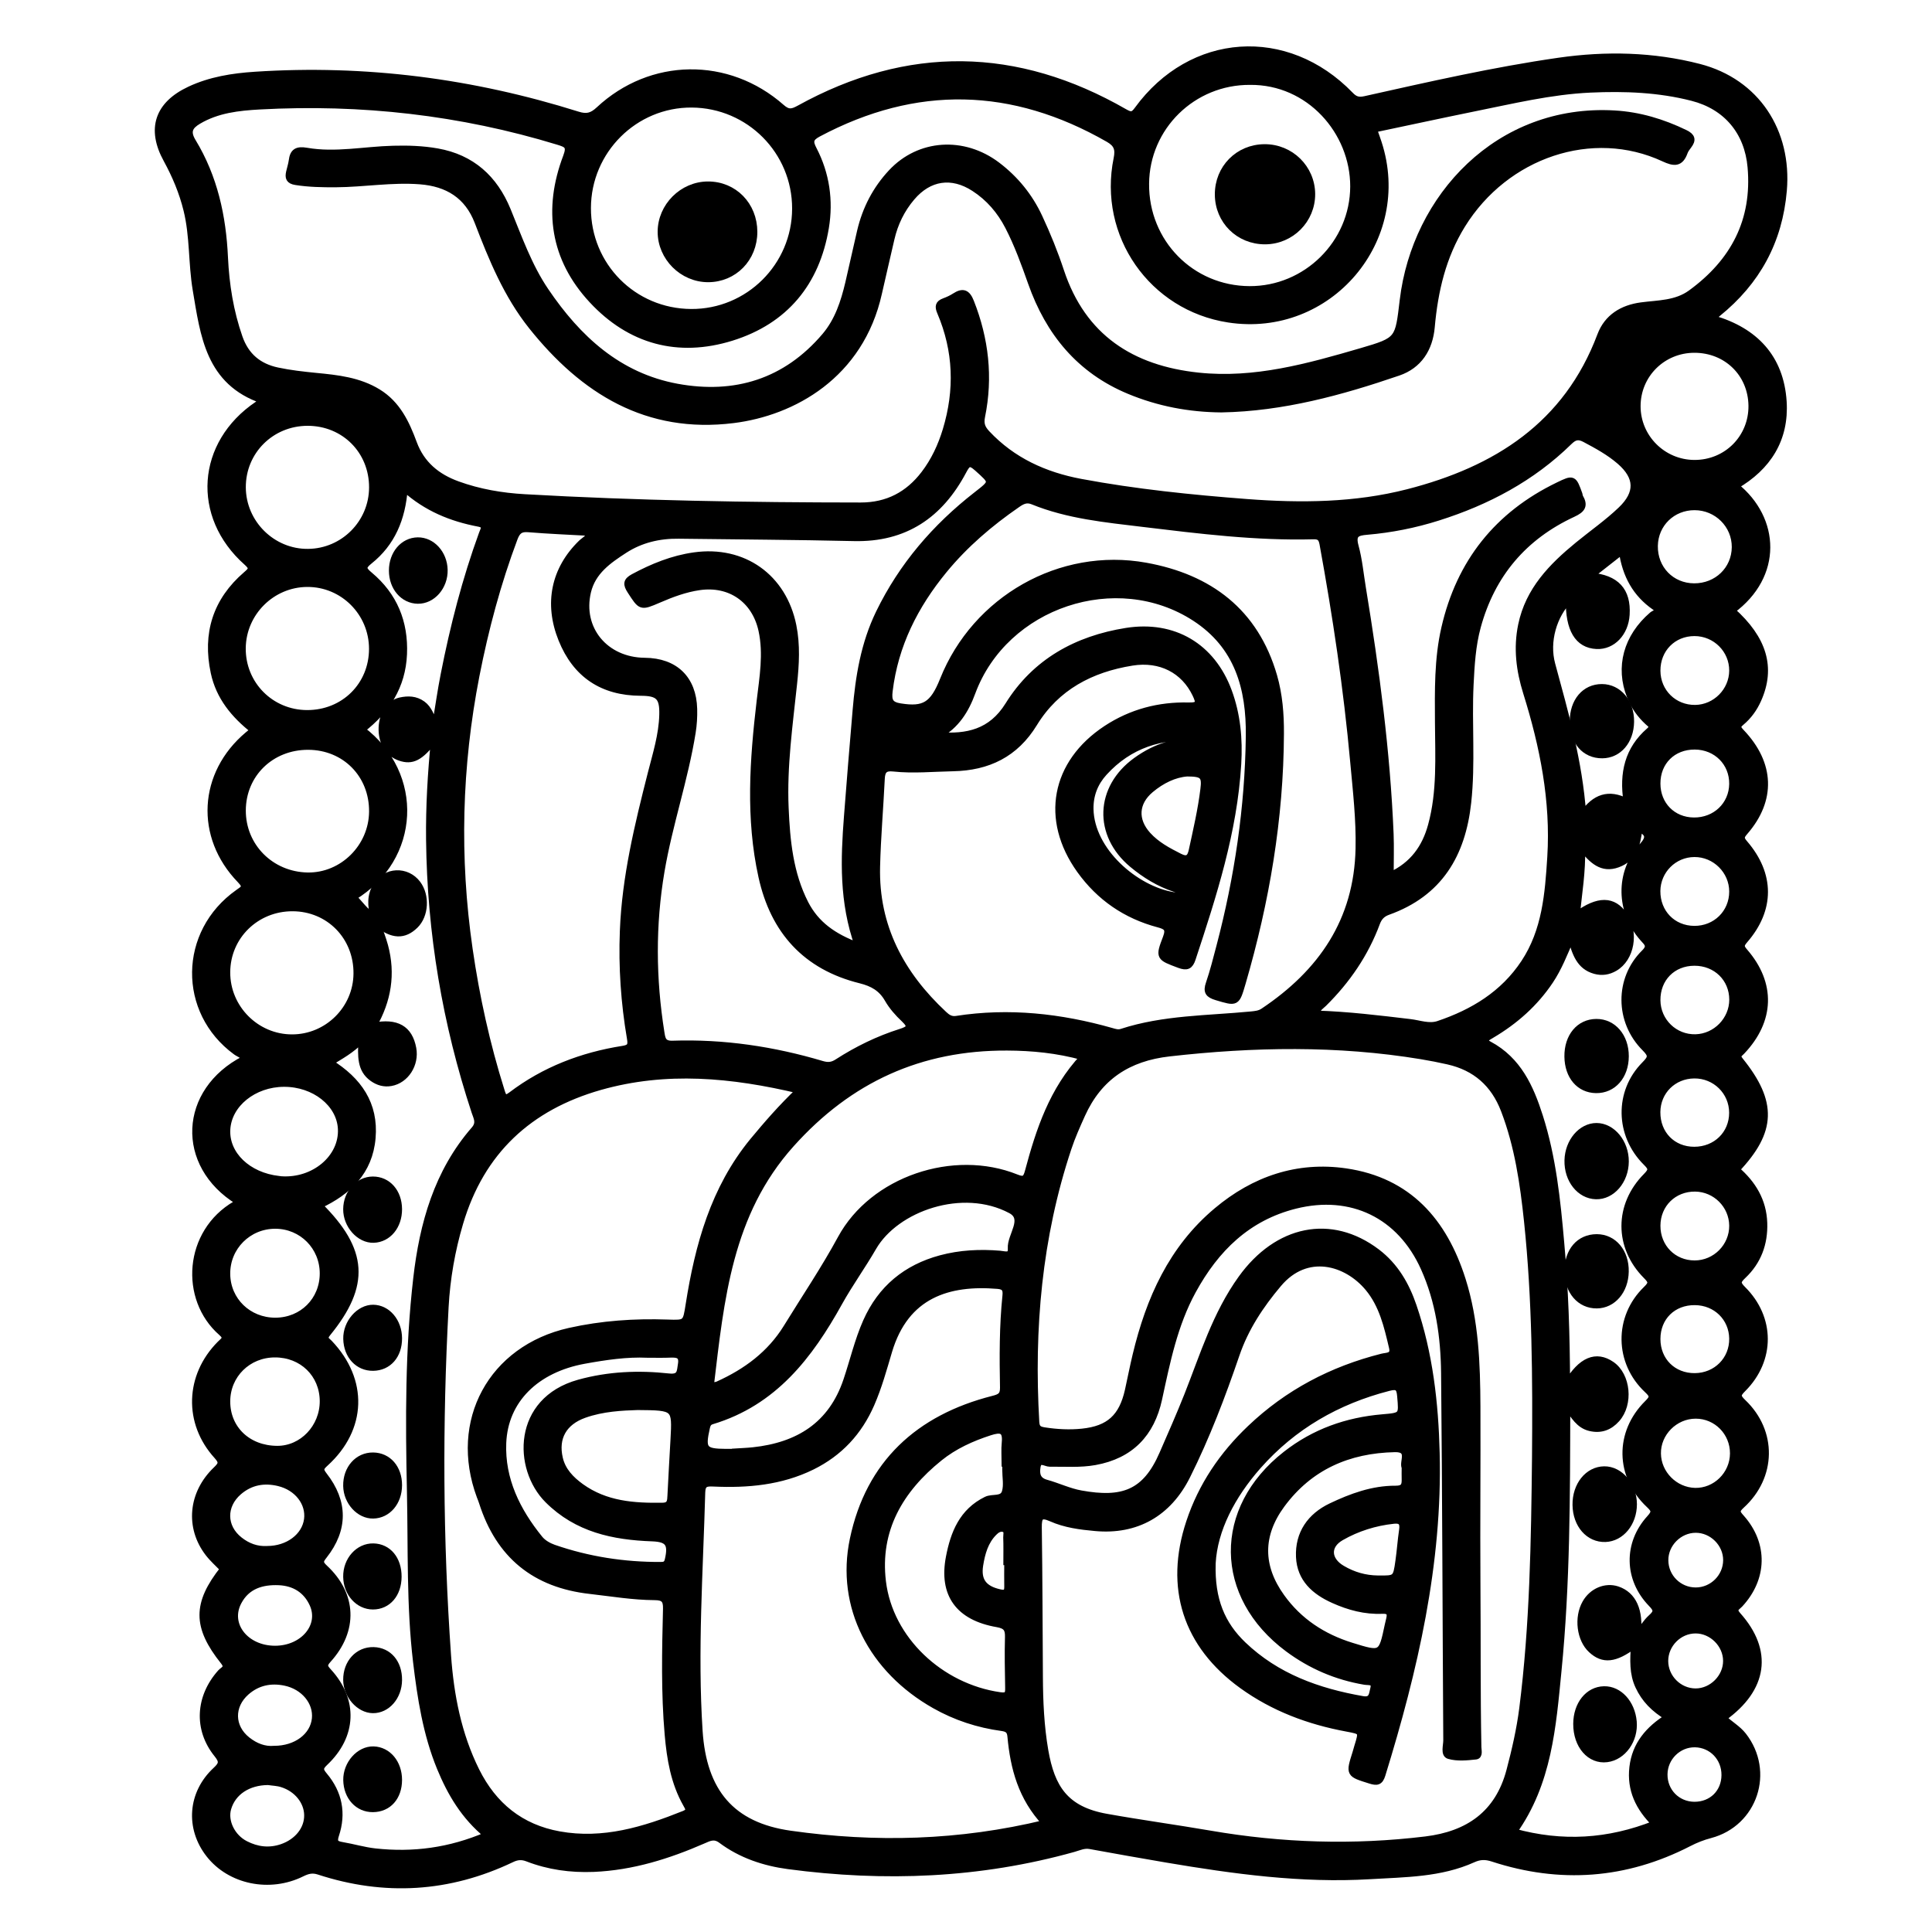 <?xml version="1.0" encoding="utf-8"?>
<!-- Generator: Adobe Illustrator 23.0.0, SVG Export Plug-In . SVG Version: 6.00 Build 0)  -->
<svg version="1.0" xmlns="http://www.w3.org/2000/svg" xmlns:xlink="http://www.w3.org/1999/xlink" x="0px" y="0px"
	 viewBox="0 0 3000 3000" style="enable-background:new 0 0 3000 3000;" xml:space="preserve">
<style type="text/css">
	.st0{stroke:#000000;stroke-width:10;stroke-miterlimit:10;}
</style>
<g id="Layer_1">
</g>
<g id="Layer_2">
	<g>
		<path class="st0" d="M2696.4,1816.1c25.3,21.9,41.7,48.5,42.8,83.1c1,32-9.3,59.6-32.4,81.5c-8.5,8.1-10.3,11.7-0.7,21.2
			c45.1,44.7,45.2,109.6,0.5,154.5c-8.6,8.6-9.8,11.9-0.1,21.1c47.9,45.5,46.8,115.4-2.4,160.1c-9.4,8.5-6.9,11.6-0.1,19.3
			c36.4,41,35,94.2-2.5,134.4c-4.6,4.9-11.6,7.2-3.1,16.8c49.7,55.5,41.5,114.1-22.3,159.5c10,9.8,22.3,16.4,30.9,27.4
			c43.6,55.9,17.2,136.2-51.3,154.3c-11.8,3.1-22.7,7.4-33.5,13c-98.1,50.4-199.8,57.7-304.4,23.5c-11-3.6-19.8-3.5-30.4,1.3
			c-50.8,23-105.7,22.6-159.8,25.9c-106.6,6.4-211.6-8.1-316.3-25.8c-39.6-6.7-79.2-13.8-118.8-21c-9.3-1.7-17.2,2.3-25.4,4.6
			c-145.8,40.8-293.8,46.5-443.1,26.6c-37.5-5-73.4-17-104.2-40c-10.6-7.9-18.6-3.6-27.7,0.4c-54.5,23.8-110.5,41.4-170.5,43.9
			c-35.4,1.4-69.7-3.3-102.7-16.1c-8.9-3.4-16-2.7-24.5,1.4c-97.2,46.4-197.2,52.4-299.4,19c-10-3.3-17.3-1.3-26.1,3
			c-50.2,25-111.7,12.1-144.2-29.5c-32-40.9-28.2-95,10.5-130.8c10.2-9.4,10.4-14.1,1.8-24.8c-31.3-38.8-28.4-88.8,5.6-126.8
			c4-4.5,12.9-6.7,4.6-17.1c-43.3-54.2-43-90-0.6-143.6c-7.8-8.2-16.5-15.8-23.3-24.7c-30.7-40-26-92.7,12.1-129.3
			c8.3-8,10.6-11.7,1.6-21.6c-47-51.5-44.6-124.3,4.8-173.9c5.7-5.7,12.1-8.9,2-17.7c-60-52.5-53.4-155.8,22-199.4
			c1.5-0.9,2.5-2.7,3.8-4.2c-92.2-56.8-87.1-171.5,9.9-221.2c-2.1-6.5-8.7-7.8-13.2-11.2c-85.3-62.5-83.9-185.4,3.3-247
			c8.9-6.3,14.2-8.6,3.4-19.7c-65.5-67.6-59.9-165.1,11.8-225.4c2.6-2.1,5.2-4.2,8.8-7.2c-30.1-23.7-53.3-51.7-61.4-89.6
			c-12.9-60.4,3.1-111.6,50.2-152.1c8.4-7.2,10.6-10.3,0.8-19c-81.1-71.9-73.1-184.5,16.7-245.1c2.2-1.5,4.2-3.2,8.2-6.3
			c-84.1-28.4-92-101.6-103.9-171.9c-6.9-41-4.2-83.1-14.3-123.9c-6.8-27.7-17.6-53.3-31.2-78.2c-26.2-47.6-13.5-85.5,35.8-108.6
			c32.2-15.1,66.6-20.5,101.6-22.8c170.8-11.2,337.6,10.4,500.7,61.7c14.2,4.5,22.5,2.3,33.2-7.7c80.9-75.5,200.3-77.1,283.6-3.7
			c10.3,9.1,16.4,7.8,27.2,1.9c169.3-93.6,338-90.8,505.4,5.4c9.8,5.6,13.4,5.4,20-3.7c83.6-114.8,231.8-125,330.6-22.9
			c6.9,7.2,12.5,9.1,22.6,6.9c99.9-22.3,199.8-45.1,301.3-59.7c73.1-10.5,146.4-8.9,217.9,9.6c88.7,23,138.8,99.7,131,191.5
			c-6.7,78.8-41.3,141.9-102.4,191.2c-2.1,1.7-4,3.6-5.8,5.4c-0.4,0.4-0.4,1.1-0.9,2.5c64.6,18.8,104.4,60.6,108.8,128.8
			c3.7,58.2-23.9,101.8-74.3,131c64,51.3,68.2,139.2-5.6,193.4c49.5,44.1,62.7,88.9,40.6,138.4c-6.1,13.7-14.7,25.7-26.2,35.3
			c-7.1,5.9-5.9,9,0.2,15.4c46.6,49,48.5,105,5.3,154.7c-6,6.9-6.9,10.1-0.4,17.6c41.8,48.5,41.8,102.7,0.2,150.6
			c-6.1,7.1-6.5,10.3-0.1,17.6c43.3,49.8,41.5,106.9-4.2,155c-4,4.3-9.1,6.2-2.7,14.1C2754.5,1711.7,2753,1756.4,2696.4,1816.1z
			 M580.3,1423.3c2,3.8,4,7.5,5.9,11.3c3.8,11.4,8.3,22.6,11.4,34.1c11.7,43.4,5.1,84.6-17.8,124.3c36.4-7.2,55.9,4.4,61.6,34.9
			c4.6,24.7-11.3,49.4-34.3,53.5c-10.6,1.9-20-0.9-28.5-6.9c-19.6-13.8-18.1-35.1-17.1-60c-16.1,16.6-32.4,25.1-49,35.4
			c44.4,27.6,70.3,64.5,65.7,117.2c-4.5,52.2-37.3,83.5-82.4,104.6c70.4,69.7,74,123.7,12.9,198.5c-7.2,8.8-1.6,10.7,2.8,15.3
			c55.1,57.8,52.9,132.8-6.1,186.5c-7.2,6.6-9.6,9.6-2.4,18.7c32.4,41.4,32.3,84.2,0.1,125c-6.2,7.8-7.3,11.2,1,18.9
			c44.8,41.5,46.9,96.9,5.4,142.6c-7.8,8.5-5.5,11.8,0.9,18.8c40.5,44.4,38.4,99.2-5.9,141c-8.6,8.1-7.8,11.9-0.8,20.2
			c22.8,27.2,29,58.6,17.7,92.4c-3.7,11.2-0.1,14,9.9,15.7c17.1,2.9,34,8,51.2,9.9c58.8,6.4,115.7-0.8,173.7-25.7
			c-35.5-29.1-56.7-65.2-72.9-104.6c-21.6-52.7-30.2-108.3-36.9-164.4c-10.4-87.6-7.6-175.7-9.5-263.6c-2.4-110.8-2.9-221.7,9.8-332
			c9.7-84.4,32.2-164.8,89.7-230.9c9.1-10.4,3.7-18.6,0.8-27.5c-45.3-137.2-69-278-70.6-422.5c-0.6-51.5,2.4-102.8,7.6-155.5
			c-21.5,28-34.2,34.4-53.3,27.8c-18.2-6.3-28.8-23.8-28-46.5c0.7-20.4,12.2-38.2,28.6-41.8c11.9-2.6,23.7-2.5,34.6,5.4
			c10.1,7.3,13.2,19.1,20,32.4c4.8-28.8,8.3-53.8,13.2-78.5c14.6-74.3,33.4-147.6,59.4-218.8c2.6-7,7.2-13.3-5.6-15.7
			c-41.9-8-80.7-23.5-115-54.4c-3.4,47.1-19.6,85.1-54.5,112.9c-11.4,9.1-9.8,13.1,0.4,21.6c38,31.8,55.1,73.3,53,122.8
			c-2.1,49.7-26.4,87.5-65,117.2c92,69.3,86.1,199.6-13,260.1C559.1,1403.6,567.2,1415.9,580.3,1423.3z M2133.2,200.8
			c2.9,8.4,5.3,14.7,7.3,21c48.9,150.1-76.8,298-232.8,274c-118.9-18.3-197.7-131.1-173.5-249.5c3-14.7,0.3-22.8-13-30.4
			c-148.8-85.3-298.8-89.1-450.7-8.3c-12.9,6.9-13.4,12.5-7.2,24.4c19.9,38.2,25.7,79.6,18.8,121.4c-14.2,85.7-63,144.9-146.1,170.8
			c-83,25.8-157.6,5.4-216.6-58.1c-60-64.5-71.1-141-40.1-222.7c6.4-16.9,1.3-19.2-12.7-23.5c-151.2-46.2-305.9-63.5-463.5-54.9
			c-32.7,1.8-65.7,5.4-95,22.8c-13.2,7.8-18.5,16.1-8.8,32.1c33.5,55.1,46.8,116.1,49.7,180c2,42.3,8.6,83.9,22.7,124.2
			c10.1,28.8,29.9,45.3,59.1,51.5c19.7,4.2,39.7,6.4,59.7,8.4c33.4,3.2,66.9,6.8,96.5,25c30,18.4,43.9,48,55.4,79.2
			c12.1,32.8,36.3,52.5,68,64c33.6,12.2,68.7,18.2,104.3,20.2c173.7,9.9,347.7,12.8,521.7,12.9c41.7,0,73.9-17.1,98.6-49.4
			c15.6-20.4,26.3-43.4,33.8-68.1c18.8-62.1,16.8-123.2-8.7-183c-3.8-8.8-3-13.5,6-16.8c5.6-2.1,11.2-4.6,16.3-7.9
			c12.5-8.1,19.3-6,25.1,8.8c22.8,57.8,29.5,117,17.1,177.8c-2.4,11.8,0.5,18.5,7.9,26.4c39.8,42.4,89.8,65,145.8,75.5
			c85.2,15.9,171.4,24.7,257.7,31.3c83.9,6.4,168.1,5.7,250.3-15.4c136.7-35.1,246.5-104.2,298.9-243.8
			c10.5-27.9,33.8-42.3,63.5-46.2c26.4-3.5,53.9-2.6,77-19.5c66.4-48.4,100.2-112.3,92.9-195.5c-4.8-54.8-37.7-94.2-90.9-107.8
			c-51.8-13.3-104.9-15.3-158-12.9c-61.9,2.8-122,17.5-182.4,29.6C2236.2,178.8,2185.2,189.9,2133.2,200.8z M2383.9,2262.8
			c1-122.3,0.4-244.5-12.4-366.3c-6.2-58.8-14.6-117.1-36-172.8c-15.7-40.9-44.4-66.2-87-75.8c-13.7-3.1-27.5-5.8-41.4-8.1
			c-130.2-21.5-260.5-19.2-391.3-4.4c-64.1,7.2-109.3,37-135.7,95.4c-7.7,17.1-15.4,34.3-21.3,52.1c-46,138.3-58.4,280.5-50,425.3
			c0.6,10,4.8,11.9,13.2,13.2c19.4,3,38.9,4,58.3,2c41.9-4.3,62.1-22.9,71.4-64.3c4.1-18.3,7.6-36.8,12-55
			c20.7-86.6,55.8-165.5,125.9-224.2c57.8-48.5,125.1-71.6,200.1-60.7c97.4,14.2,152.5,77.5,181.1,167.6
			c20.4,64.3,22.7,130.9,23,197.3c0.4,90.6-0.6,181.2,0,271.7c0.7,85.7-0.2,171.5,1.5,257.2c0.1,4.9,2.5,13.4-3.7,14.1
			c-13.9,1.5-28.8,3-41.8-0.8c-8-2.3-3.7-15.7-3.7-24c-1.2-190.1-1.5-380.2-3.4-570.3c-0.6-55.8-8.3-111.1-31.6-163
			c-36.8-82.1-112.6-118.9-199.8-97.1c-74.3,18.6-123.4,67.3-159,132.3c-28.8,52.6-40.3,110.5-52.8,168.2
			c-11.7,53.8-43.8,87.6-99.3,97.6c-23.4,4.2-46.8,2.2-70.3,2.5c-6.3,0.1-17-9-19.2,5.4c-1.8,11.5,0.2,20.9,13.9,24.7
			c18.1,5,35.4,13.4,53.7,16.7c64.7,11.7,100.3-0.5,126.9-61.8c13.1-30.1,26.4-60.1,38.5-90.6c24.6-62.1,43.8-126.1,83.9-181.8
			c55.7-77.3,139-95.2,210.6-40.9c28.4,21.6,45.3,51,56.5,83.9c25.2,73.8,33.9,150.5,35.8,227.8c4.4,172-33.9,337.1-84.2,500
			c-3.6,11.6-8.4,12-18.6,8.8c-32.9-10.3-33.1-9.8-22.6-43c1-3.2,1.8-6.5,2.8-9.7c7.4-23.9,7.3-23.7-16.7-28.2
			c-58.8-10.9-113.7-31.4-162.5-66.6c-87-62.9-115.6-151.8-81.8-253.7c18.8-56.7,51.3-104.5,94.4-145.5
			c58.2-55.5,127-91.5,204.7-111.1c7.4-1.9,19.2-0.3,15.8-14.7c-7.7-32.8-15.3-65.9-37.4-92.4c-33.5-40.2-95.3-58.2-139.2-6.1
			c-27.9,33.1-51.4,68.5-65.5,109.9c-21.9,64.1-46,127.4-76.3,188.1c-29.2,58.5-79,86.5-142.5,80.7c-23.4-2.1-46.9-5.1-68.6-14.8
			c-16.9-7.5-19.8-2-19.6,14.5c1.1,77.2,1.2,154.5,1.7,231.7c0.2,38.3,1.9,76.7,8.4,114.4c10,57.8,31.3,91.8,95.2,103.2
			c53.5,9.6,107.3,16.9,160.8,26.1c111.2,19.2,222.9,22.7,334.9,9.1c65.8-8,112.7-39.7,130.5-107.4c8.4-31.8,15.7-63.7,19.9-96.4
			C2380.5,2523.4,2382.5,2393.1,2383.9,2262.8z M1457.2,1141.8c44.4,3.6,82-4.4,108.4-46.8c41.8-67.3,106.1-102.7,183.3-115
			c73.6-11.7,133.1,23.6,158.9,93.3c13.5,36.5,16.9,74.3,14.6,113c-6.2,105-38.2,203.8-70.8,302.6c-3.8,11.4-8.7,13.6-20.3,9.3
			c-31.4-11.8-32.4-11.4-20.6-42.2c5.3-14,0.7-17.6-11.9-20.9c-50.5-13.4-91.4-41.4-121.9-83.9c-56.4-78.7-39.9-166.4,40.9-219.7
			c38.8-25.5,81.9-36.8,127.9-35.7c17.2,0.4,16.9-4.8,10.7-17.8c-17.8-37.2-54.3-56.5-98.5-49.4c-63.8,10.2-117.5,38.3-152.1,94.8
			c-29.2,47.7-71.7,68.1-125.9,69.2c-30.9,0.6-61.8,3.7-92.6,0.4c-13.4-1.5-17.8,3.4-18.4,16c-2.2,45.6-6.2,91.1-7.3,136.8
			c-2.3,92.8,37.6,167.1,104,229c5.4,5.1,10.8,9,19.4,7.7c81.7-12.7,161.9-3.8,240.9,18.6c5.2,1.5,10.2,3.2,15.7,1.4
			c65.3-21.3,133.6-20.4,200.9-26.9c6.8-0.7,13.1-1.2,19-5.1c90.3-60.3,146-140.7,148.4-252.7c1-45.1-4.2-89.8-8.3-134.6
			c-10.3-113.7-27.2-226.5-47.7-338.7c-1.7-9.3-5.2-12.3-14.4-12.1c-88.9,2.4-176.9-8.6-264.8-19.2c-57.9-7-116.3-12.5-171.1-34.8
			c-9.7-4-16.5-0.3-24,4.9c-42.2,29.1-80.9,62.1-113.6,101.9c-45.2,55-76.3,116.3-84.9,188c-1.8,14.9,0.9,21.5,17,24
			c36.7,5.8,50.6-2,66.4-41.6c50.1-125.3,182-200.9,314.6-176.9c98.6,17.8,170,70.9,199,170.9c8.4,29.1,10.8,59.4,10.6,89.7
			c-0.6,131.9-22.5,260.4-59.3,386.7c-9.4,32.2-9.1,31.5-40.4,22.2c-12.6-3.8-16-8.3-11.6-21c6.5-19,11.4-38.6,16.5-58
			c28.1-106.9,44.2-215.6,45.6-326.2c0.9-74.1-17.2-139.9-83.9-183.3c-121.8-79.1-295.3-21.1-345.9,115.5
			C1499.6,1102.8,1484.7,1126.9,1457.2,1141.8z M1241.1,1693.1c-105-25-206.9-34.5-309.2-5.5c-110.1,31.3-184.6,100-217.6,211.3
			c-12.7,42.7-20.3,86.4-22.7,130.6c-9.7,180.5-8.9,361.1,3.8,541.4c4.4,61.7,16.1,122.4,44.1,178.7c26.9,54,69.1,88.3,128.9,99.1
			c68.3,12.3,131.6-7,193.9-32c10-4,6.8-9,3.2-15.3c-19-33.5-25.1-70.3-28.4-108c-5.7-65-4.2-130.2-2.6-195.3
			c0.4-14.2-4.1-18.3-17.9-18.4c-33.6-0.2-66.8-5.8-100.1-9.6c-86.2-9.6-141.6-55.2-167.8-137.3c-1-3.2-2.3-6.3-3.5-9.4
			c-43.2-116.5,17.9-229.3,139.1-256.5c50.1-11.2,100.9-14.7,152.1-12.9c29,1,28.7,0.9,33.3-28.4c14.5-91.7,38.6-179.6,99.2-253.6
			C1190.8,1745.6,1213.1,1719.8,1241.1,1693.1z M1623,2830.9c-37.1-39.5-49.2-85.7-53.7-134.6c-0.8-9.2-4.6-12.1-13.6-13.4
			c-36.9-5-71.8-16.4-104.3-34.8c-97.5-55.1-148.8-153.4-126.8-257.9c24.8-117.9,101.8-188.4,217.3-217.8
			c10.7-2.7,16.1-5.2,15.9-17.7c-0.9-47.7-1.1-95.4,3.8-142.9c1-9.9-1.5-14.5-12.3-15.4c-76.3-6.4-142.9,14-169,101.7
			c-8.2,27.6-15.8,55.4-27.4,82c-19,43.6-49.2,76.2-92,97.3c-48.5,23.8-100.3,28.3-153.1,25.9c-11.2-0.5-17.3,0.3-17.7,14
			c-3.4,123.5-12.1,246.8-4.1,370.4c6.1,94.5,49.9,147.1,141.3,160C1358.7,2866.3,1489.7,2863.2,1623,2830.9z M1332.3,1468.7
			c-24.4-68.4-21.9-134.6-16.8-200.9c4.2-54.8,8.7-109.7,13.4-164.5c4.4-52.4,12.7-103.6,36.1-151.7
			c35.7-73.4,87.3-133.3,151.2-183.1c26.3-20.5,25.7-19.6,1.4-41.5c-12-10.8-15.3-7.8-21.9,4.7c-36,67.8-90.4,105.4-169.8,103.5
			c-90.6-2.1-181.3-2.5-272-3.7c-30.3-0.4-58.8,6.3-84.2,22.7c-24.8,16.1-49.5,33.1-57,64.7c-13.6,57.7,27.1,107,88.6,107.5
			c46.9,0.4,75.1,27.6,76.3,74.5c0.3,12-0.4,24.2-2.3,36.1c-11.7,72.9-36,142.9-48.4,215.7c-14.2,83.7-13.5,167-0.2,250.5
			c1.6,9.9,2.5,18.3,17.7,17.8c79-2.7,156.4,8.9,232.1,31.4c9.5,2.8,16,1.9,23.9-3.2c30.6-19.7,63.1-35.6,97.8-46.6
			c13.5-4.3,18.5-8.1,5.8-20.1c-9.7-9.1-18.9-19.5-25.5-31c-9.8-17.1-23.6-24.8-42.4-29.5c-84.8-21-134.8-76.4-153.4-160.8
			c-20-90.6-13.5-181.5-2.8-272.5c4.3-36.6,10.9-73.2,2.8-110.2c-10.5-47.4-49.1-74-96.8-67.1c-22.1,3.2-42.7,10.9-63,19.7
			c-28.1,12.1-27.5,11.7-43.9-13.5c-6.7-10.3-6.7-15.5,4.6-21.6c29.8-16,60.7-28.6,94.3-33.3c76.5-10.8,138.5,33.4,153.7,108.8
			c6.1,30.1,4.3,60.2,1.1,90.3c-6.8,64.1-15.9,128-13.1,192.7c2.2,51.1,7,101.7,30.9,148.5
			C1267.2,1435.4,1294.1,1454.5,1332.3,1468.7z M2043.8,1574.2c49.8,1.6,97.7,7.5,145.7,13.2c14.6,1.7,29.4,7.7,43.9,2.9
			c54-18.2,101-46.6,133.3-95.4c32.9-49.8,37.3-106.8,40.9-163.9c5.5-87.8-11.5-172.3-37.5-255.5c-10.8-34.5-15.2-69.1-7.7-105.1
			c11.3-54.2,47.2-90.8,87.7-124c22.3-18.3,46.1-34.8,67-54.8c27.1-25.9,26.5-50.7-1.9-75.3c-16.4-14.2-35.2-24.4-54.2-34.5
			c-10.1-5.3-16.2-3.8-24.3,4.1c-57.8,56.7-127.2,93.4-203.8,117.6c-36,11.4-72.8,18.7-110.3,21.9c-15.6,1.3-23,4.1-18,22.6
			c5.8,21.2,7.8,43.5,11.4,65.3c20.8,126.5,37.7,253.4,43,381.7c0.8,20.5,0.1,41.1,0.1,64.2c35-16.2,53.9-43,63.3-77.4
			c14.4-52.6,11.1-106.4,10.8-160.2c-0.3-49-1.2-98.2,9.9-146.4c23.4-102.1,82.4-176.1,176.7-221.6c23.3-11.3,23.5-10.9,32.5,14
			c0.5,1.3,0.3,2.8,0.9,3.9c7.9,13.5,3.9,19.7-10.6,26.4c-76.2,35.3-126,93.8-148.2,175.3c-8,29.4-9.7,59.5-11.2,89.7
			c-3,61,3,122.1-3.7,183.2c-8.8,81.1-44.6,141.1-124.1,169.6c-8.9,3.2-14.1,8.4-17.5,17.5c-17.8,48-46.1,89.2-82.4,125.1
			C2051.4,1562.4,2045.5,1565.2,2043.8,1574.2z M916.2,827.1c-32.4-1.8-64.3-3.1-96.1-5.7c-12.4-1-17.2,3.6-21.4,14.8
			c-26,69.3-45,140.5-59.2,212.9c-27.5,140.9-31.2,282.4-10.6,424.7c10.8,74.5,26.9,147.7,49.5,219.5c2.8,8.9,4.5,15.4,15.5,7
			c51.4-39,109.8-61.3,173.1-71.3c11.4-1.8,13.5-5.3,11.5-16.7c-9.4-55.1-13.2-110.5-11-166.5c3.2-83.8,22.9-164.5,43.4-245.1
			c7.6-29.8,17-59.5,17.8-90.6c0.8-28-6.3-34.6-33.7-34.7c-59.7-0.2-101-28-123-82.7c-22.4-55.6-11.3-108.9,30.8-149.7
			C907.4,838.6,914.3,836,916.2,827.1z M2433,2149.2c22.2-37.7,45.6-46.6,69.4-30.3c24.7,16.8,29.1,61.2,8,84.7
			c-11,12.3-24.6,17.6-41.6,13.5c-16.9-4.1-24.6-18.1-35.5-33.3c-0.3,139.5-0.2,275.3-13.6,410.4c-8.5,86.6-14.9,174.3-69,250.1
			c74.9,20.7,146.7,16.4,219.1-12.3c-25.4-25.1-38.7-53.1-34.7-87.8c4.1-35.1,24.7-59.1,54.5-77.8c-21.4-12.7-36-27.8-45.4-48
			c-9.3-19.9-8.2-41-6.7-63.7c-29.9,22.4-48.3,24-66.5,7.2c-17.8-16.3-22-50.2-9.1-72.8c10.4-18.3,31.1-27,49.5-20.9
			c24.7,8.3,35.7,32.7,31.5,69.9c7-8.9,13-19,21.2-26.4c9.3-8.3,8.8-12.5,0-21.5c-37.2-38.4-38.2-93.3-2.4-132.6
			c8.8-9.6,7.6-13-1.2-21.3c-47.3-44.5-48.3-111.7-2.3-157.2c9-8.9,9-12.2-0.3-20.9c-45.9-42.9-46.8-112.4-1.8-156.1
			c9.4-9.1,8.8-12.4,0.1-21.1c-44.6-44.9-44.6-109.6,0.2-154.7c9.1-9.2,8.3-12.7-0.4-21.3c-43-42.8-44.2-109.5-2.2-151.8
			c10.4-10.5,11.5-14.6,0.4-25.7c-41.7-41.7-41.8-107.7-0.8-148.1c10.4-10.3,4.7-14.8-2-22.2c-37.1-41.5-38.5-102.2-1.5-143.1
			c12.5-13.8,10-20-4.4-28c-3.1,24.2-7.7,46.5-33.5,55.9c-24.6,9-39.6-5.9-55.6-25.5c0.9,37.4-4.8,70.2-8.2,104.2
			c33.4-24.6,57.1-24.2,73.7,0.3c18.2,26.9,11.1,67.3-14.5,82.1c-9.6,5.6-19.8,7.3-30.9,4.2c-24-6.7-30.4-27.3-37-50.8
			c-10.7,25.1-19.3,46.9-32.4,66.5c-23.6,35.3-54.5,62.6-90.9,84.1c-6.2,3.7-16,8.3-4,14.7c45.3,24.2,64.3,66.6,78.7,111.8
			c20.3,63.7,27.2,129.9,33,196.1C2430.4,2001.1,2432.7,2072.7,2433,2149.2z M1682,1641.3c-40.6-11.2-79.2-14.8-118.2-15
			c-134.5-0.6-244.8,49.4-335.3,150.4c-96.7,107.8-109,240.6-125.1,375.6c5.4-1.1,8.8-1.2,11.6-2.5c43.6-19.7,80.9-47.1,106.4-88.5
			c28.3-46,58.6-90.9,84.3-138.3c49.7-91.5,175.2-133.6,272.3-94.6c12.3,5,15.4,2.1,18.5-9.6C1613.6,1755,1634.1,1692.6,1682,1641.3
			z M912.6,323c-0.2,89.6,71,161.3,160.6,161.8c89,0.5,161.6-71.7,161.8-160.8c0.2-89.1-71.6-161.4-160.8-162
			C985.5,161.4,912.8,233.9,912.6,323z M1941,126.8c-88.8-0.5-161.1,70.4-161.7,158.6c-0.7,91,70.5,163.5,161,163.9
			c87.8,0.4,161.1-71.5,161.3-159.8C2101.7,204.3,2033,125.9,1941,126.8z M1561.3,2272.4c-0.3,0-0.7,0-1,0c0-10.7-0.9-21.6,0.2-32.2
			c2-20.4-6.6-21.7-23.4-16.3c-28.4,9.2-55.1,21.3-78.3,40c-61.2,49.3-97.8,111.6-88.1,192c10.8,89.9,89.9,163.6,181.8,176.7
			c12,1.7,13.5-1.9,13.3-11.8c-0.5-26.2-1-52.4-0.3-78.5c0.4-12.9-2.9-18.1-16.9-20.6c-60.1-10.4-85.9-46.1-74.8-103.8
			c7.1-36.9,20.3-70.8,57.8-89.1c9.8-4.8,25.5,1.1,29.2-12.4c3-10.6,0.5-22.6,0.5-34C1561.3,2279.1,1561.3,2275.8,1561.3,2272.4z
			 M1141.4,2254.7c0-0.2,0-0.3,0-0.5c9.4-0.6,18.8-0.9,28.1-1.9c69.9-7.5,121.6-39.2,145-108.8c10.3-30.5,17.5-62,30.6-91.5
			c22.8-51.3,61.9-83.4,115.6-97.9c30.1-8.1,60.9-9.6,92-7c7.4,0.6,18.1,5,17.2-8.6c-1.3-20.1,24.3-46-0.4-59.2
			c-74.8-39.9-178.3-3.3-213.5,57.6c-16.7,29-36.5,56.3-52.8,85.6c-46,83-101.5,155.3-197.7,184.2c-5.2,1.6-6.9,4.7-8.1,9.9
			c-7.6,33.7-4.5,38,29.8,38.2C1132,2254.7,1136.7,2254.7,1141.4,2254.7z M454.4,1410c-56.6-0.2-101.7,43.8-101.9,99.7
			c-0.3,55.5,45.3,101.5,100.9,101.5c54.9,0.1,100.1-44.6,100.5-99.4C554.4,1454.6,511,1410.2,454.4,1410z M477.7,656.2
			c-56.5,0-101.2,44.5-101,100.5c0.2,55.6,46.3,101.2,101.7,100.6c55-0.5,99.5-45.3,99.7-100.3C578.3,700.1,534.6,656.2,477.7,656.2
			z M476.9,1107.6c57.1,0.1,101.1-43.4,101.1-100.1c0-56-45.3-101.4-101-101.1c-54.8,0.3-99.8,45.1-100.4,99.9
			C376,1062.5,420.6,1107.5,476.9,1107.6z M478.6,1159.3c-57.6-0.2-101.7,42.7-101.9,99.1c-0.2,55.9,44,100.4,100.9,101.4
			c54.2,0.9,100-44.4,100.5-99.4C578.6,1203,535.8,1159.5,478.6,1159.3z M2181.5,2278.7c-4.3-8.7,10.5-29.3-15.6-28.8
			c-72,1.5-132.2,27.7-175.6,86.5c-34.9,47.4-34.6,95.9-0.3,143.5c27.2,37.9,64.4,62.1,108.6,75.8c46.7,14.5,46.8,14.3,56.6-32.2
			c0.7-3.3,1.5-6.5,2.3-9.8c2.2-9.4-0.5-13.2-11-12.8c-26.6,1.2-51.7-5.5-75.9-16.4c-29.5-13.2-51.7-33.1-53.2-66.9
			c-1.6-36.5,17.4-63.3,49.5-78.6c31.5-15,64.6-27.2,100.2-27c12.8,0.1,14.7-5.3,14.4-15.4C2181.3,2291.4,2181.5,2286,2181.5,2278.7
			z M1005.3,2103.3c-31.9-1.5-65.1,3.4-98.1,9.4c-74.6,13.6-123.4,61.1-126.1,128c-2.3,56.6,21.9,105.5,57,148.7
			c5.2,6.4,13.7,11.3,21.7,14.1c53.7,18.6,109.1,27.1,165.9,26.9c5.6,0,9.8-0.7,11.5-8c6-25.4,0.4-33.1-24.6-34
			c-60.3-2.2-116.6-14-161.9-59.2c-49.3-49.2-50-154.6,48.1-181.9c46-12.8,92.8-14.7,139.7-9.6c18.3,2,17.3-7.7,19.2-19.4
			c2.3-14.3-5.6-15.5-16.2-15.2C1030,2103.6,1018.6,2103.3,1005.3,2103.3z M2630.9,542.8c-49.2,0.1-88.4,39-88.4,88
			c0,48.6,39.7,88.2,88.5,88.4c50.2,0.2,89.6-39.5,89-89.4C2719.3,580.1,2681,542.7,2630.9,542.8z M2436.4,931.3
			c-23.6,23.9-36.1,64.5-26.4,100.3c20.4,75.3,42.1,150.3,48,232.6c18.7-26.5,40-33.8,68-19.4c-6.9-44.3,2-81.4,35-110
			c7.9-6.8,1.8-10-2.4-13.9c-12-11.1-21.2-24.1-27.3-39.4c-18.3-45.5-5.4-92.6,34.4-126.7c3.4-2.9,14.3-5,4-12.2
			c-29.6-20.5-45.6-49.2-51-86.9c-17.5,13.7-32.5,25.5-49.1,38.5c40.3,3.2,58.2,23.3,55.9,60.2c-1.7,28.7-21.8,49.6-46.3,48.4
			C2450.1,1001.4,2435.6,977.2,2436.4,931.3z M990,2184.5c-23.7,0.8-53.9,2-82.8,12.3c-31.7,11.3-45.7,35.5-38.2,67.7
			c4.4,19.2,17.6,32.8,33.2,44.1c38.2,27.5,82,30.6,126.9,29.8c11.9-0.2,11.9-7.8,12.3-16.2c1.4-28.8,3.1-57.7,4.7-86.5
			C1048.9,2185,1048.9,2185,990,2184.5z M1882.7,2427.3c-1.8,57,14.8,95.1,47.6,126.6c52.1,49.8,116.3,72.7,185.6,84.8
			c14.9,2.6,14.6-7.8,16.8-16.3c3.3-12.7-7.1-10.2-13.6-11.3c-43.8-7.4-83.5-24.4-119.2-50.9c-110.3-82.1-111.7-217.3-3.2-302
			c44.2-34.6,94.6-52.4,150.2-57.1c30.8-2.6,30.2-2.9,27.6-33.1c-1.1-13.2-4.2-16.8-18.3-13.1c-79.6,20.5-147.9,59.7-202.4,121.3
			C1912.9,2322.5,1885.5,2375.5,1882.7,2427.3z M440.9,1682.6c-47,0.2-86.2,31.9-88.3,71.3c-2.1,38.7,32.4,71.8,80.2,77.1
			c1.3,0.1,2.7,0.4,4,0.5c51,3.4,95-33.7,92.9-78.5C527.8,1713.7,488.2,1682.4,440.9,1682.6z M427.6,2051.1
			c41.9-0.1,73.9-32.1,73.9-73.7c0-41.4-32.5-74.2-73.8-74.4c-42-0.2-75.7,33.5-75.2,75.3C352.9,2019.4,385.8,2051.2,427.6,2051.1z
			 M426.9,2102.8c-41.7,0-74.3,32.1-74.4,73.2c-0.1,42.8,32.5,73.9,77.9,74.1c39,0.2,71.3-33.7,71.1-74.6
			C501.2,2133.8,469.3,2102.7,426.9,2102.8z M2630.5,910.8c35.6,0.2,63.3-26.5,63.6-61.2c0.2-34.4-27.9-62.3-62.7-62.4
			c-34.5-0.1-61.5,26.2-62.1,60.4C2568.7,883.1,2595.3,910.6,2630.5,910.8z M2573.3,1903.2c-0.1,33.4,25,59,58.1,59
			c32.4,0,59-26.8,58.7-59.1c-0.3-31.5-26.1-57.4-57.8-57.8C2599,1844.9,2573.5,1869.9,2573.3,1903.2z M2573.3,1041.6
			c0.2,33,26.2,58.5,59.2,58c31.4-0.5,57.4-26.7,57.6-58.2c0.2-32.3-26.3-58.7-58.9-58.7C2598,982.7,2573.1,1008,2573.3,1041.6z
			 M2630.9,1442.7c33.2,0.2,59.2-25.3,59.2-58.2c0.1-32.2-26.9-59-59.2-58.7c-31.7,0.2-57.3,25.9-57.7,57.7
			C2573,1417.2,2597.5,1442.5,2630.9,1442.7z M2573.3,1553.3c0.3,32.6,27.1,58.6,59.6,57.7c31.4-0.8,57.2-27.3,57.3-58.6
			c0-33-25.5-57.9-59.2-57.8C2597.2,1494.7,2573,1519.4,2573.3,1553.3z M2630.8,1785.7c33.7,0,59.2-24.9,59.2-57.8
			c0-32.6-26.5-58.6-59.2-58.3c-32.4,0.3-57.3,25-57.6,57.2C2573,1760.9,2597.3,1785.7,2630.8,1785.7z M2691.3,2257
			c0.2-32.7-25.9-59.2-58.4-59.1c-32.2,0.1-59.3,27.3-58.8,59.2c0.4,31.3,26.5,57.5,57.9,58.3
			C2664,2316.1,2691.1,2289.5,2691.3,2257z M2631.7,1158.9c-34-0.2-58.5,24-58.4,57.9c0.1,32.9,24.1,57.3,56.8,57.6
			c33.5,0.4,59.6-24.4,60-57.1C2690.5,1184.5,2665.2,1159.1,2631.7,1158.9z M2573.3,2079.2c0,33.7,24.8,58.3,58.5,58
			c33.3-0.3,58.8-26,58.3-58.8c-0.5-32-25.5-56.5-58.1-56.8C2597.9,2021.2,2573.3,2045.4,2573.3,2079.2z M425.7,2715.9
			c34.2,0.1,60.8-20,63.6-47.2c2.6-25.6-17.2-50.1-46.9-56.2c-22-4.5-42.5-0.4-59.9,14.9c-24.4,21.5-23.9,54.4,1.6,74.5
			C396.5,2711.7,410.6,2717.3,425.7,2715.9z M415,2405.6c32.1,0,58.6-19.7,62.1-46.3c3.3-25.2-15-49.5-44.1-56.6
			c-22.6-5.5-43.9-2-62.3,13.9c-24.7,21.4-24.4,54.5,1.3,74.7C384.5,2401.2,398.8,2406.6,415,2405.6z M416.3,2766.8
			c-31,0.2-54.9,15.8-62.3,41.4c-5.7,19.8,6,44.5,27.2,55.3c18,9.2,36.8,11.6,56.5,4.9c24.2-8.3,40-28,39.6-50
			c-0.3-21.1-16.1-40.9-39.3-48.1C431.1,2768,423.5,2767.9,416.3,2766.8z M427.1,2560.5c43.6,0,73.8-35.6,58.5-69.5
			c-10-22.1-28.6-33.4-52.5-34.5c-26.2-1.1-49.7,5.8-62.9,30.9C351.6,2522.6,381.4,2560.5,427.1,2560.5z M1843.3,1200.7
			c-19.7,1.5-39.3,11-56.6,25.5c-23.8,20-25.5,47-4.5,70.3c13.7,15.2,31.4,24.6,49.4,33.7c12.4,6.3,16.8,1.7,19.3-9.8
			c6.8-31.4,14.1-62.6,18-94.5C1871.6,1204.8,1868.2,1200.7,1843.3,1200.7z M2139.6,2451.4c28,0.3,28.3,0.3,32.2-27.6
			c2.3-15.9,3.3-32,5.7-47.9c1.7-11.4-1.7-16.1-13.5-14.8c-29,3.1-56.6,11.8-81.5,26.1c-22.7,13-21,35.4,1.7,48.6
			C2101.3,2445.9,2119.7,2451.2,2139.6,2451.4z M2680.6,2579c0-25.5-22.3-47.7-47.8-47.6c-25.7,0-47.4,21.9-47.4,47.8
			c0.1,25.9,21.6,47.5,47.5,47.6C2658.4,2626.8,2680.7,2604.5,2680.6,2579z M2633.1,2470c26,0,47.5-21.4,47.6-47.4
			c0.1-25.6-22-47.6-47.7-47.5c-25.7,0.1-47.6,22.1-47.4,47.7C2585.7,2448.9,2606.9,2470,2633.1,2470z M2678.1,2756.4
			c0.2-26.7-19.9-47.7-46.1-48.2c-25.8-0.4-47.4,20.8-47.7,46.9c-0.3,26.6,20,47.4,46.5,47.7
			C2657.9,2803,2677.9,2783.5,2678.1,2756.4z M1871.7,1153.3c-3.7-8.3-8.3-7.9-12-8.1c-56.6-3.9-106,11.5-145.1,54.4
			c-14.7,16.1-22,35.1-21.6,56.9c1.3,64.6,69.9,124.1,129,133.8c3.3,0.5,7.3,1.3,8.7-2.5c2.2-5.7-3.1-6.6-6.6-7.8
			c-24.6-8.1-46.2-21.4-65.9-37.8c-55.5-46.3-52.8-118.7,5.8-161.1C1795.7,1158.2,1830.6,1147.2,1871.7,1153.3z M1564.4,2425.3
			c-0.5,0-0.9,0-1.4,0c0-12.7,0.3-25.4-0.2-38.1c-0.2-4.7,2.6-11.6-4.9-13.4c-5.6-1.4-10.6,2-14.3,5.8c-14,13.9-18.9,32.2-21.9,50.7
			c-3.9,24.3,6.1,37,30.5,42.5c8.7,2,12.5,0.2,12.2-9.3C1564.1,2450.8,1564.4,2438,1564.4,2425.3z"/>
		<path class="st0" d="M580.3,1423.3c-4.8-16.6-5.6-32.8,3.9-48.2c14.6-23.7,47.4-25.2,64.2-2.9c14,18.6,12.3,49-3.6,64.6
			c-17.2,17-35.4,16.3-58.5-2.2C584.3,1430.8,582.3,1427,580.3,1423.3z"/>
		<path class="st0" d="M1896.6,635.4c-49.6-0.4-97.4-9.4-143.3-28.5c-77-32-124.8-90.6-152-167.7c-10.5-29.7-21.2-59.3-35.7-87.4
			c-12.6-24.4-29.9-44.6-52.9-59.5c-34.8-22.6-70.1-17.3-96.9,14.3c-15.9,18.7-26.4,40.3-31.9,64.3c-6.4,28.1-13.1,56.2-19.4,84.3
			C1336,583.2,1231.1,640.5,1138.7,652c-134,16.7-232.9-44.9-313.1-145.3c-38.6-48.4-61.8-105-83.7-162.1
			c-15.8-41.2-47.1-60.1-89.6-63.4c-43.8-3.4-87.1,4.3-130.8,4.6c-20.8,0.1-41.5-0.2-62.3-3.5c-10.6-1.7-11.8-6.6-10-14.9
			c1.3-5.9,3.3-11.7,4.1-17.6c1.7-14.2,7.7-18,22.8-15.4c44.8,7.8,89.7-2,134.6-3.1c22.9-0.6,45.6,0.1,68.2,4.1
			c53.8,9.5,88.9,41.6,109.2,90.9c17.6,42.8,32.8,86.6,59,125.3c50.2,74.2,113.3,132.4,204.1,149.2c90.1,16.6,169.1-7.5,229.9-79.1
			c20-23.6,29.4-52.5,36.4-82.1c6.3-26.7,12-53.6,18.3-80.3c8.1-34.7,24-65.5,48.3-91.5c43.4-46.5,112-51,164.4-11.3
			c28.3,21.5,50.2,48.4,65.2,80.6c12.8,27.4,24.1,55.3,33.6,84c34.1,102.9,110,151.6,213.6,162.5c87.4,9.2,170.5-14.1,253.1-38.2
			c58.6-17.1,57.1-17.9,64.5-79.3c19-159.5,147.7-300,328.3-289.6c38.7,2.2,75.1,13.2,109.9,30.1c10.8,5.3,12.1,10.6,5.3,19.5
			c-2.4,3.2-5,6.5-6.3,10.2c-6.5,18-16,17.2-32.2,9.7c-110.7-51.5-245.2-6.2-313,103.3c-30.2,48.8-42.6,102.3-47.6,158.4
			c-3,33.9-19.7,59.8-51.6,70.7C2082.3,608.9,1991.7,633.7,1896.6,635.4z"/>
		<path class="st0" d="M619.3,2763.9c-0.1,26.8-16.2,44.8-40.2,45c-23.3,0.2-40.6-18.7-41.1-44.8c-0.4-25.1,19.8-47.9,42-47.3
			C602.5,2717.5,619.3,2737.6,619.3,2763.9z"/>
		<path class="st0" d="M619.3,2306.3c-0.1,26.3-17.1,46.3-39.8,46.7c-21.7,0.4-41.2-21-41.6-45.7c-0.5-26.8,17.6-47.2,41.5-46.9
			C602.9,2260.7,619.4,2279.7,619.3,2306.3z"/>
		<path class="st0" d="M618.6,2448.3c-0.1,27-16.3,45.9-39.5,45.9c-22.6,0-40.8-20.2-41.2-45.7c-0.4-26.1,18.7-47.4,41.9-46.9
			C602.9,2402.1,618.7,2421.1,618.6,2448.3z"/>
		<path class="st0" d="M619.3,1877.5c0.1,26.4-16.5,46.5-39.1,47.3c-22,0.7-42.5-22.2-42.3-47.2c0.2-25.4,18.4-45.6,41.1-45.7
			C602.3,1831.9,619.1,1851,619.3,1877.5z"/>
		<path class="st0" d="M608.9,886c0-26.1,17.2-46.3,39.8-46.6c22.2-0.3,40.8,20.1,41.4,45.5c0.6,25.9-18.5,47.9-41.3,47.6
			C626.2,932.2,608.9,912.1,608.9,886z"/>
		<path class="st0" d="M619.3,2608.9c-0.3,26-18.3,46.6-40.4,46.3c-21.2-0.3-40.8-22.6-41-46.6c-0.2-26.7,18.1-46.6,42.2-46
			C603.6,2563.2,619.6,2582.1,619.3,2608.9z"/>
		<path class="st0" d="M619.3,2078.1c0.1,26.7-16.1,45.2-39.9,45.5c-23.4,0.3-40.8-18.4-41.4-44.6c-0.6-24.9,19.7-48.3,41.6-48
			C601.7,2031.3,619.2,2052.1,619.3,2078.1z"/>
		<path class="st0" d="M2447.9,2676.9c0.1-30.3,18.2-53,42.8-53.5c23.5-0.5,43.2,21.1,45.8,49.9c2.5,28.5-16.2,54.8-41.2,58
			C2468.9,2734.7,2447.8,2710.5,2447.9,2676.9z"/>
		<path class="st0" d="M2524.2,1803.7c-0.2,29.9-21.2,54.2-46,53.5c-25.2-0.7-44.6-25.2-43.9-55.4c0.7-29.1,20.9-53,44.8-53
			C2503.6,1748.9,2524.4,1774.1,2524.2,1803.7z"/>
		<path class="st0" d="M2446.8,2336.8c-0.4-30.6,18.9-54.6,44.2-54.9c24.7-0.3,45.9,24.8,45.8,54c-0.1,29.2-19.4,52.6-43.9,53.5
			C2467,2390.3,2447.2,2367.7,2446.8,2336.8z"/>
		<path class="st0" d="M2479.4,1921.4c26.3,0,45.3,22.6,44.7,53.2c-0.5,29.6-19.6,51.9-44.5,52.1c-26.4,0.3-45.4-21.9-45.4-52.9
			C2434.2,1942.4,2452.3,1921.5,2479.4,1921.4z"/>
		<path class="st0" d="M2524.2,1640.2c-0.1,30.8-19.3,52.6-45.9,52.2c-26-0.4-43.7-21.2-44.1-51.7c-0.4-31.2,18-53.3,44.5-53.5
			C2505,1587,2524.3,1609.6,2524.2,1640.2z"/>
		<path class="st0" d="M1171,360c0,41.4-31.1,73.2-71.6,73.2c-39.8-0.1-73.2-33.5-73.2-73.2c0-39.7,33.5-73.2,73.2-73.2
			C1139.9,286.7,1170.9,318.5,1171,360z"/>
		<path class="st0" d="M1891.4,302.1c-0.2-41,31.3-73,72.2-73.2c40.5-0.2,73.3,32.1,73.6,72.3c0.2,40.3-32.3,73-72.7,73.2
			C1923.5,374.5,1891.6,342.9,1891.4,302.1z"/>
		<path class="st0" d="M2442.5,1120.2c-0.1-31.3,18.4-53.1,45-53c26,0.1,45.3,23.2,44.9,53.6c-0.4,29.9-19.1,51.6-44.5,51.7
			C2460.8,1172.6,2442.5,1151.6,2442.5,1120.2z"/>
	</g>
</g>
</svg>
